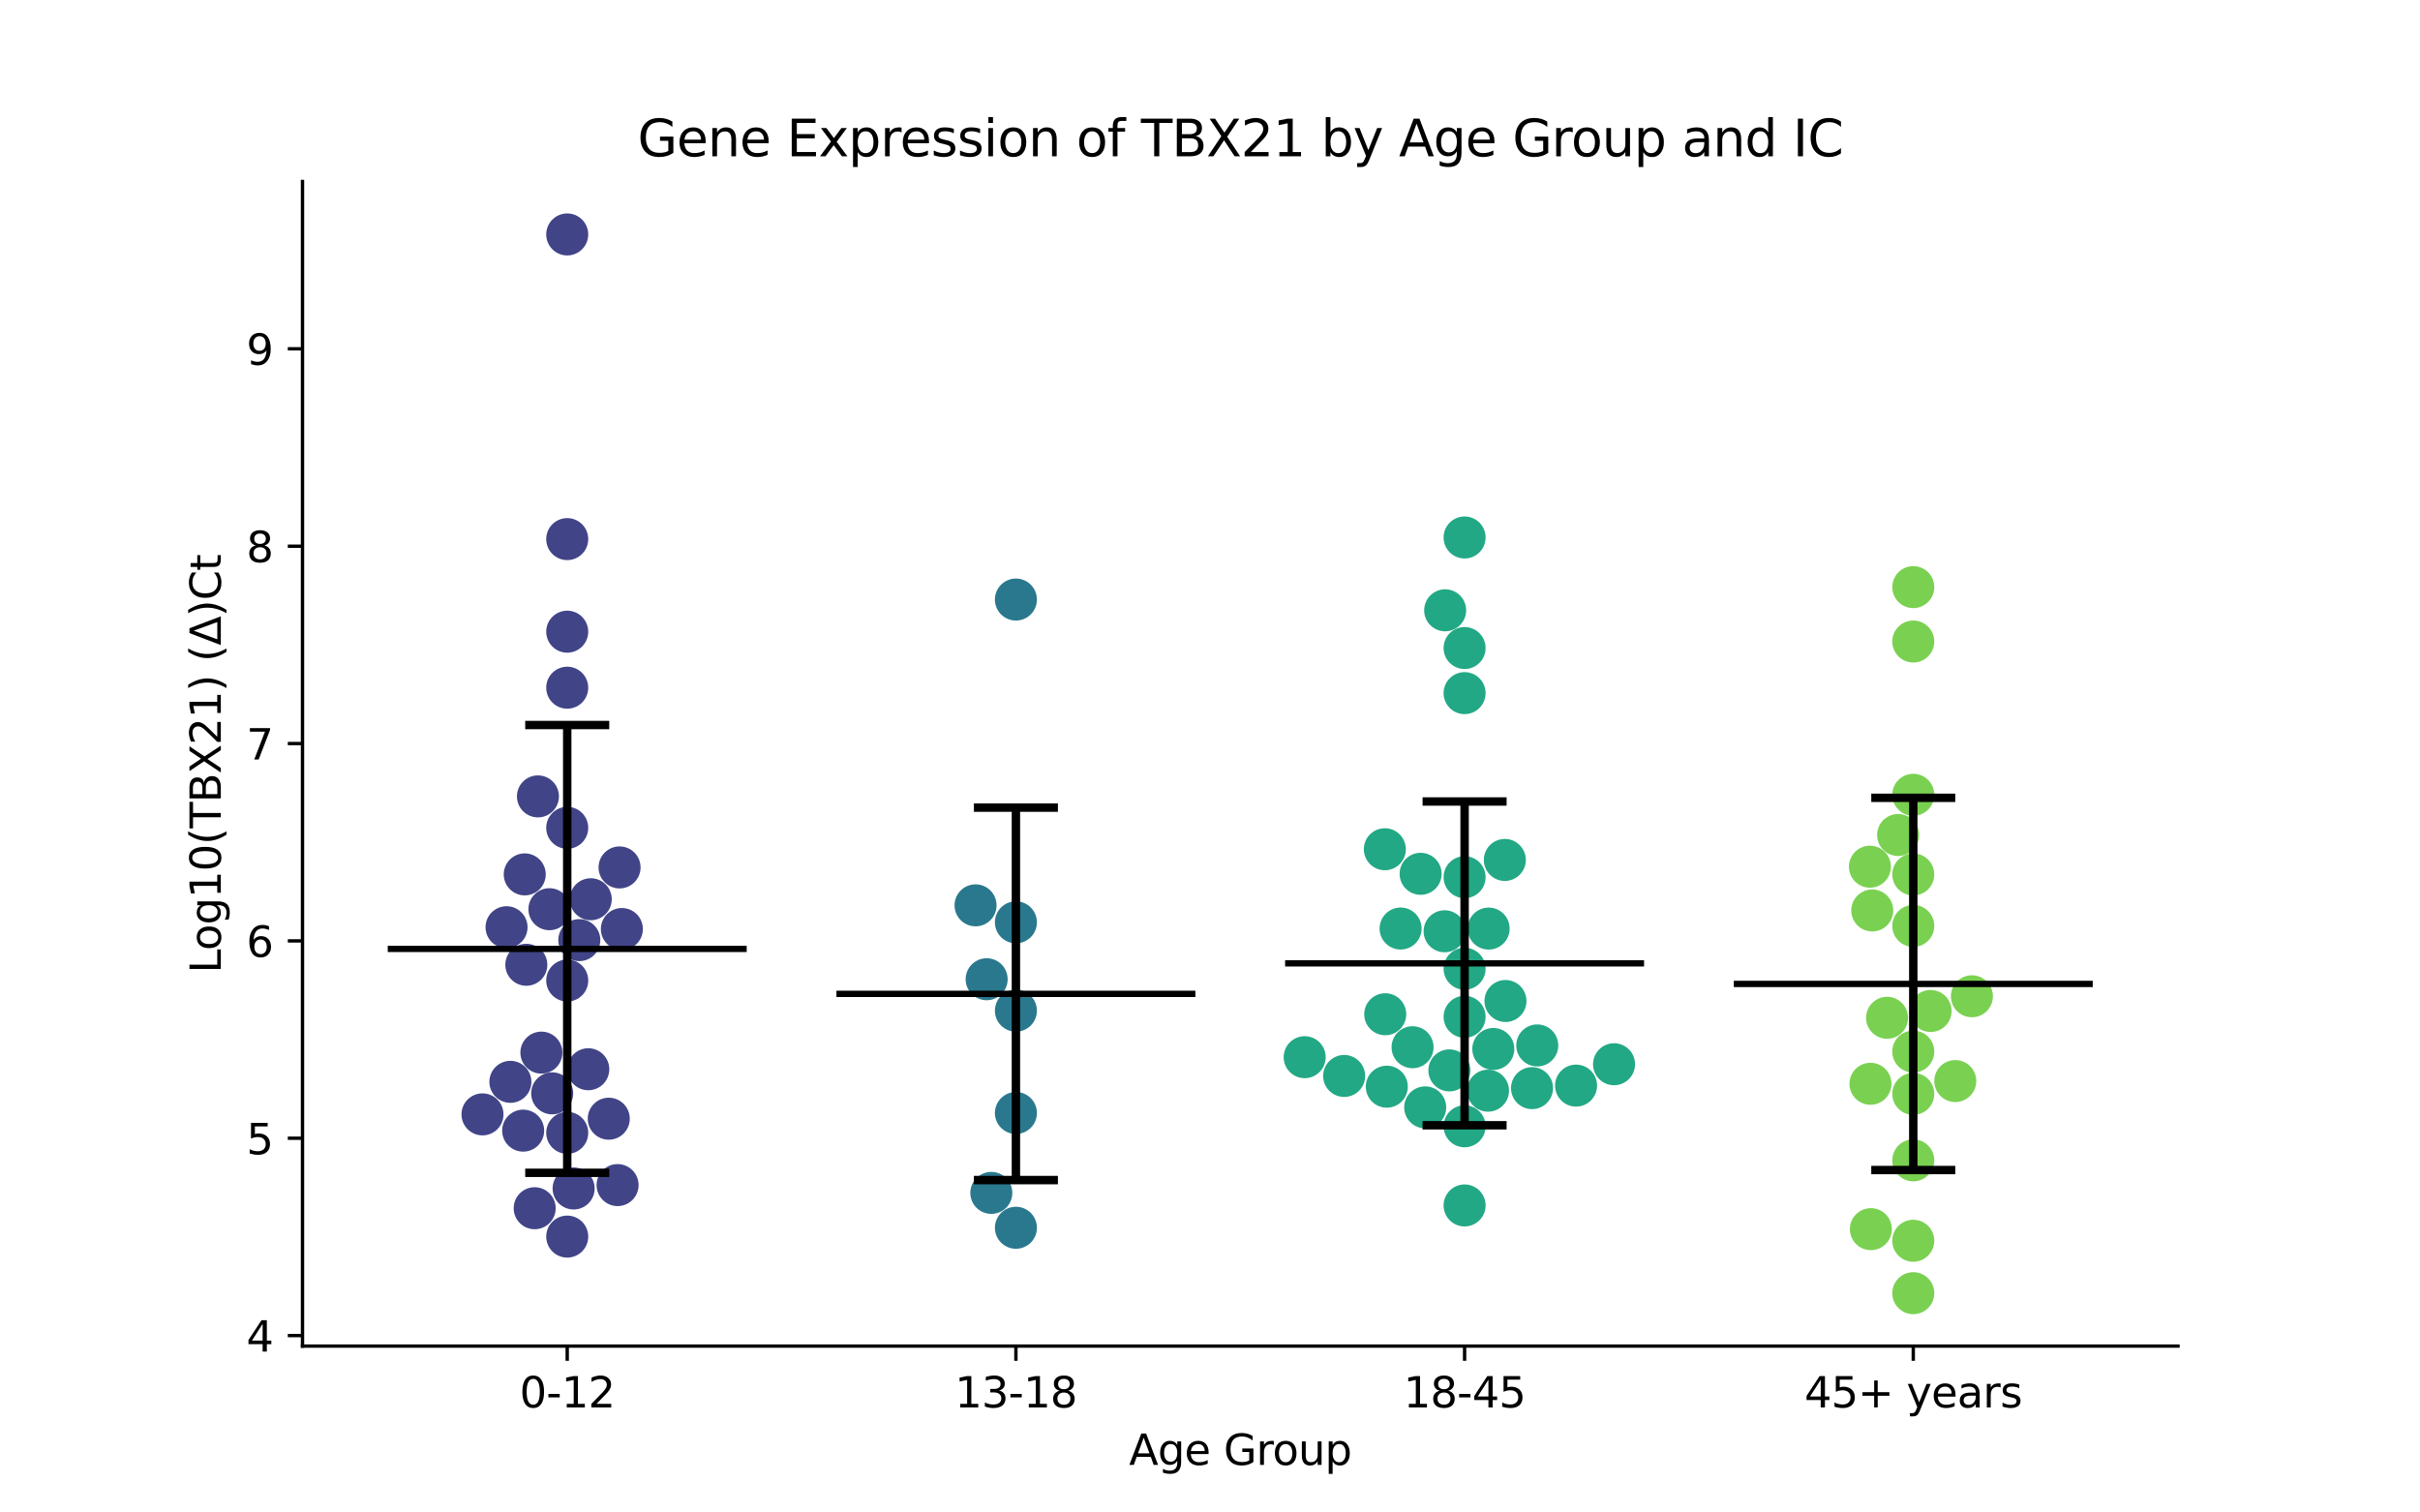 <?xml version="1.0" encoding="utf-8" standalone="no"?>
<!DOCTYPE svg PUBLIC "-//W3C//DTD SVG 1.1//EN"
  "http://www.w3.org/Graphics/SVG/1.1/DTD/svg11.dtd">
<svg xmlns:xlink="http://www.w3.org/1999/xlink" width="576pt" height="360pt" viewBox="0 0 576 360" xmlns="http://www.w3.org/2000/svg" version="1.1">
 <defs>
  <style type="text/css">*{stroke-linejoin: round; stroke-linecap: butt}</style>
 </defs>
 <g id="figure_1">
  <g id="patch_1">
   <path d="M 0 360 
L 576 360 
L 576 0 
L 0 0 
z
" style="fill: #ffffff"/>
  </g>
  <g id="axes_1">
   <g id="patch_2">
    <path d="M 72 320.4 
L 518.4 320.4 
L 518.4 43.2 
L 72 43.2 
z
" style="fill: #ffffff"/>
   </g>
   <g id="PathCollection_1">
    <defs>
     <path id="C0_0_049c0cd747" d="M 0 5 
C 1.326 5 2.598 4.473 3.536 3.536 
C 4.473 2.598 5 1.326 5 -0 
C 5 -1.326 4.473 -2.598 3.536 -3.536 
C 2.598 -4.473 1.326 -5 0 -5 
C -1.326 -5 -2.598 -4.473 -3.536 -3.536 
C -4.473 -2.598 -5 -1.326 -5 0 
C -5 1.326 -4.473 2.598 -3.536 3.536 
C -2.598 4.473 -1.326 5 0 5 
z
"/>
    </defs>
    <g clip-path="url(#pc2b754580c)">
     <use xlink:href="#C0_0_049c0cd747" x="146.997" y="282.073" style="fill: #414487"/>
    </g>
    <g clip-path="url(#pc2b754580c)">
     <use xlink:href="#C0_0_049c0cd747" x="124.899" y="208.12" style="fill: #414487"/>
    </g>
    <g clip-path="url(#pc2b754580c)">
     <use xlink:href="#C0_0_049c0cd747" x="135.009" y="233.383" style="fill: #414487"/>
    </g>
    <g clip-path="url(#pc2b754580c)">
     <use xlink:href="#C0_0_049c0cd747" x="140.609" y="214.036" style="fill: #414487"/>
    </g>
    <g clip-path="url(#pc2b754580c)">
     <use xlink:href="#C0_0_049c0cd747" x="130.773" y="216.409" style="fill: #414487"/>
    </g>
    <g clip-path="url(#pc2b754580c)">
     <use xlink:href="#C0_0_049c0cd747" x="140.024" y="254.5" style="fill: #414487"/>
    </g>
    <g clip-path="url(#pc2b754580c)">
     <use xlink:href="#C0_0_049c0cd747" x="147.466" y="206.463" style="fill: #414487"/>
    </g>
    <g clip-path="url(#pc2b754580c)">
     <use xlink:href="#C0_0_049c0cd747" x="136.531" y="282.882" style="fill: #414487"/>
    </g>
    <g clip-path="url(#pc2b754580c)">
     <use xlink:href="#C0_0_049c0cd747" x="135.009" y="294.333" style="fill: #414487"/>
    </g>
    <g clip-path="url(#pc2b754580c)">
     <use xlink:href="#C0_0_049c0cd747" x="125.274" y="229.634" style="fill: #414487"/>
    </g>
    <g clip-path="url(#pc2b754580c)">
     <use xlink:href="#C0_0_049c0cd747" x="128.039" y="189.557" style="fill: #414487"/>
    </g>
    <g clip-path="url(#pc2b754580c)">
     <use xlink:href="#C0_0_049c0cd747" x="131.426" y="260.24" style="fill: #414487"/>
    </g>
    <g clip-path="url(#pc2b754580c)">
     <use xlink:href="#C0_0_049c0cd747" x="120.565" y="220.697" style="fill: #414487"/>
    </g>
    <g clip-path="url(#pc2b754580c)">
     <use xlink:href="#C0_0_049c0cd747" x="135.009" y="197.037" style="fill: #414487"/>
    </g>
    <g clip-path="url(#pc2b754580c)">
     <use xlink:href="#C0_0_049c0cd747" x="135.009" y="150.353" style="fill: #414487"/>
    </g>
    <g clip-path="url(#pc2b754580c)">
     <use xlink:href="#C0_0_049c0cd747" x="148.014" y="221.127" style="fill: #414487"/>
    </g>
    <g clip-path="url(#pc2b754580c)">
     <use xlink:href="#C0_0_049c0cd747" x="135.009" y="128.317" style="fill: #414487"/>
    </g>
    <g clip-path="url(#pc2b754580c)">
     <use xlink:href="#C0_0_049c0cd747" x="137.886" y="223.765" style="fill: #414487"/>
    </g>
    <g clip-path="url(#pc2b754580c)">
     <use xlink:href="#C0_0_049c0cd747" x="135.009" y="269.64" style="fill: #414487"/>
    </g>
    <g clip-path="url(#pc2b754580c)">
     <use xlink:href="#C0_0_049c0cd747" x="124.523" y="269.113" style="fill: #414487"/>
    </g>
    <g clip-path="url(#pc2b754580c)">
     <use xlink:href="#C0_0_049c0cd747" x="127.263" y="287.582" style="fill: #414487"/>
    </g>
    <g clip-path="url(#pc2b754580c)">
     <use xlink:href="#C0_0_049c0cd747" x="135.009" y="55.8" style="fill: #414487"/>
    </g>
    <g clip-path="url(#pc2b754580c)">
     <use xlink:href="#C0_0_049c0cd747" x="135.009" y="163.686" style="fill: #414487"/>
    </g>
    <g clip-path="url(#pc2b754580c)">
     <use xlink:href="#C0_0_049c0cd747" x="121.481" y="257.497" style="fill: #414487"/>
    </g>
    <g clip-path="url(#pc2b754580c)">
     <use xlink:href="#C0_0_049c0cd747" x="128.86" y="250.543" style="fill: #414487"/>
    </g>
    <g clip-path="url(#pc2b754580c)">
     <use xlink:href="#C0_0_049c0cd747" x="114.841" y="265.244" style="fill: #414487"/>
    </g>
    <g clip-path="url(#pc2b754580c)">
     <use xlink:href="#C0_0_049c0cd747" x="144.896" y="266.273" style="fill: #414487"/>
    </g>
   </g>
   <g id="PathCollection_2">
    <defs>
     <path id="C1_0_8c5c679c1e" d="M 0 5 
C 1.326 5 2.598 4.473 3.536 3.536 
C 4.473 2.598 5 1.326 5 -0 
C 5 -1.326 4.473 -2.598 3.536 -3.536 
C 2.598 -4.473 1.326 -5 0 -5 
C -1.326 -5 -2.598 -4.473 -3.536 -3.536 
C -4.473 -2.598 -5 -1.326 -5 0 
C -5 1.326 -4.473 2.598 -3.536 3.536 
C -2.598 4.473 -1.326 5 0 5 
z
"/>
    </defs>
    <g clip-path="url(#pc2b754580c)">
     <use xlink:href="#C1_0_8c5c679c1e" x="232.199" y="215.488" style="fill: #2a788e"/>
    </g>
    <g clip-path="url(#pc2b754580c)">
     <use xlink:href="#C1_0_8c5c679c1e" x="241.803" y="219.531" style="fill: #2a788e"/>
    </g>
    <g clip-path="url(#pc2b754580c)">
     <use xlink:href="#C1_0_8c5c679c1e" x="241.803" y="142.704" style="fill: #2a788e"/>
    </g>
    <g clip-path="url(#pc2b754580c)">
     <use xlink:href="#C1_0_8c5c679c1e" x="234.841" y="233.078" style="fill: #2a788e"/>
    </g>
    <g clip-path="url(#pc2b754580c)">
     <use xlink:href="#C1_0_8c5c679c1e" x="235.952" y="283.929" style="fill: #2a788e"/>
    </g>
    <g clip-path="url(#pc2b754580c)">
     <use xlink:href="#C1_0_8c5c679c1e" x="241.803" y="264.914" style="fill: #2a788e"/>
    </g>
    <g clip-path="url(#pc2b754580c)">
     <use xlink:href="#C1_0_8c5c679c1e" x="241.803" y="240.564" style="fill: #2a788e"/>
    </g>
    <g clip-path="url(#pc2b754580c)">
     <use xlink:href="#C1_0_8c5c679c1e" x="241.803" y="292.232" style="fill: #2a788e"/>
    </g>
   </g>
   <g id="PathCollection_3">
    <defs>
     <path id="C2_0_03e6a1a3de" d="M 0 5 
C 1.326 5 2.598 4.473 3.536 3.536 
C 4.473 2.598 5 1.326 5 -0 
C 5 -1.326 4.473 -2.598 3.536 -3.536 
C 2.598 -4.473 1.326 -5 0 -5 
C -1.326 -5 -2.598 -4.473 -3.536 -3.536 
C -4.473 -2.598 -5 -1.326 -5 0 
C -5 1.326 -4.473 2.598 -3.536 3.536 
C -2.598 4.473 -1.326 5 0 5 
z
"/>
    </defs>
    <g clip-path="url(#pc2b754580c)">
     <use xlink:href="#C2_0_03e6a1a3de" x="365.894" y="248.832" style="fill: #22a884"/>
    </g>
    <g clip-path="url(#pc2b754580c)">
     <use xlink:href="#C2_0_03e6a1a3de" x="338.131" y="207.985" style="fill: #22a884"/>
    </g>
    <g clip-path="url(#pc2b754580c)">
     <use xlink:href="#C2_0_03e6a1a3de" x="375.129" y="258.395" style="fill: #22a884"/>
    </g>
    <g clip-path="url(#pc2b754580c)">
     <use xlink:href="#C2_0_03e6a1a3de" x="364.648" y="258.997" style="fill: #22a884"/>
    </g>
    <g clip-path="url(#pc2b754580c)">
     <use xlink:href="#C2_0_03e6a1a3de" x="348.597" y="127.93" style="fill: #22a884"/>
    </g>
    <g clip-path="url(#pc2b754580c)">
     <use xlink:href="#C2_0_03e6a1a3de" x="343.843" y="221.66" style="fill: #22a884"/>
    </g>
    <g clip-path="url(#pc2b754580c)">
     <use xlink:href="#C2_0_03e6a1a3de" x="348.597" y="268.079" style="fill: #22a884"/>
    </g>
    <g clip-path="url(#pc2b754580c)">
     <use xlink:href="#C2_0_03e6a1a3de" x="384.17" y="253.309" style="fill: #22a884"/>
    </g>
    <g clip-path="url(#pc2b754580c)">
     <use xlink:href="#C2_0_03e6a1a3de" x="339.221" y="263.577" style="fill: #22a884"/>
    </g>
    <g clip-path="url(#pc2b754580c)">
     <use xlink:href="#C2_0_03e6a1a3de" x="319.931" y="256.099" style="fill: #22a884"/>
    </g>
    <g clip-path="url(#pc2b754580c)">
     <use xlink:href="#C2_0_03e6a1a3de" x="344.974" y="254.772" style="fill: #22a884"/>
    </g>
    <g clip-path="url(#pc2b754580c)">
     <use xlink:href="#C2_0_03e6a1a3de" x="348.597" y="242.015" style="fill: #22a884"/>
    </g>
    <g clip-path="url(#pc2b754580c)">
     <use xlink:href="#C2_0_03e6a1a3de" x="358.328" y="238.257" style="fill: #22a884"/>
    </g>
    <g clip-path="url(#pc2b754580c)">
     <use xlink:href="#C2_0_03e6a1a3de" x="329.614" y="202.136" style="fill: #22a884"/>
    </g>
    <g clip-path="url(#pc2b754580c)">
     <use xlink:href="#C2_0_03e6a1a3de" x="330.082" y="258.653" style="fill: #22a884"/>
    </g>
    <g clip-path="url(#pc2b754580c)">
     <use xlink:href="#C2_0_03e6a1a3de" x="333.365" y="221.009" style="fill: #22a884"/>
    </g>
    <g clip-path="url(#pc2b754580c)">
     <use xlink:href="#C2_0_03e6a1a3de" x="354.321" y="221.019" style="fill: #22a884"/>
    </g>
    <g clip-path="url(#pc2b754580c)">
     <use xlink:href="#C2_0_03e6a1a3de" x="355.431" y="249.675" style="fill: #22a884"/>
    </g>
    <g clip-path="url(#pc2b754580c)">
     <use xlink:href="#C2_0_03e6a1a3de" x="358.173" y="204.683" style="fill: #22a884"/>
    </g>
    <g clip-path="url(#pc2b754580c)">
     <use xlink:href="#C2_0_03e6a1a3de" x="348.597" y="164.978" style="fill: #22a884"/>
    </g>
    <g clip-path="url(#pc2b754580c)">
     <use xlink:href="#C2_0_03e6a1a3de" x="343.973" y="145.266" style="fill: #22a884"/>
    </g>
    <g clip-path="url(#pc2b754580c)">
     <use xlink:href="#C2_0_03e6a1a3de" x="329.708" y="241.41" style="fill: #22a884"/>
    </g>
    <g clip-path="url(#pc2b754580c)">
     <use xlink:href="#C2_0_03e6a1a3de" x="310.536" y="251.632" style="fill: #22a884"/>
    </g>
    <g clip-path="url(#pc2b754580c)">
     <use xlink:href="#C2_0_03e6a1a3de" x="336.212" y="249.261" style="fill: #22a884"/>
    </g>
    <g clip-path="url(#pc2b754580c)">
     <use xlink:href="#C2_0_03e6a1a3de" x="348.597" y="154.244" style="fill: #22a884"/>
    </g>
    <g clip-path="url(#pc2b754580c)">
     <use xlink:href="#C2_0_03e6a1a3de" x="348.597" y="286.917" style="fill: #22a884"/>
    </g>
    <g clip-path="url(#pc2b754580c)">
     <use xlink:href="#C2_0_03e6a1a3de" x="348.597" y="230.576" style="fill: #22a884"/>
    </g>
    <g clip-path="url(#pc2b754580c)">
     <use xlink:href="#C2_0_03e6a1a3de" x="348.597" y="208.785" style="fill: #22a884"/>
    </g>
    <g clip-path="url(#pc2b754580c)">
     <use xlink:href="#C2_0_03e6a1a3de" x="354.168" y="259.602" style="fill: #22a884"/>
    </g>
   </g>
   <g id="PathCollection_4">
    <defs>
     <path id="C3_0_b716cf5006" d="M 0 5 
C 1.326 5 2.598 4.473 3.536 3.536 
C 4.473 2.598 5 1.326 5 -0 
C 5 -1.326 4.473 -2.598 3.536 -3.536 
C 2.598 -4.473 1.326 -5 0 -5 
C -1.326 -5 -2.598 -4.473 -3.536 -3.536 
C -4.473 -2.598 -5 -1.326 -5 0 
C -5 1.326 -4.473 2.598 -3.536 3.536 
C -2.598 4.473 -1.326 5 0 5 
z
"/>
    </defs>
    <g clip-path="url(#pc2b754580c)">
     <use xlink:href="#C3_0_b716cf5006" x="455.391" y="276.184" style="fill: #7ad151"/>
    </g>
    <g clip-path="url(#pc2b754580c)">
     <use xlink:href="#C3_0_b716cf5006" x="449.152" y="242.257" style="fill: #7ad151"/>
    </g>
    <g clip-path="url(#pc2b754580c)">
     <use xlink:href="#C3_0_b716cf5006" x="465.389" y="257.312" style="fill: #7ad151"/>
    </g>
    <g clip-path="url(#pc2b754580c)">
     <use xlink:href="#C3_0_b716cf5006" x="459.513" y="240.634" style="fill: #7ad151"/>
    </g>
    <g clip-path="url(#pc2b754580c)">
     <use xlink:href="#C3_0_b716cf5006" x="455.391" y="152.695" style="fill: #7ad151"/>
    </g>
    <g clip-path="url(#pc2b754580c)">
     <use xlink:href="#C3_0_b716cf5006" x="455.391" y="295.322" style="fill: #7ad151"/>
    </g>
    <g clip-path="url(#pc2b754580c)">
     <use xlink:href="#C3_0_b716cf5006" x="445.201" y="257.959" style="fill: #7ad151"/>
    </g>
    <g clip-path="url(#pc2b754580c)">
     <use xlink:href="#C3_0_b716cf5006" x="455.391" y="307.8" style="fill: #7ad151"/>
    </g>
    <g clip-path="url(#pc2b754580c)">
     <use xlink:href="#C3_0_b716cf5006" x="445.3" y="292.561" style="fill: #7ad151"/>
    </g>
    <g clip-path="url(#pc2b754580c)">
     <use xlink:href="#C3_0_b716cf5006" x="455.391" y="189.178" style="fill: #7ad151"/>
    </g>
    <g clip-path="url(#pc2b754580c)">
     <use xlink:href="#C3_0_b716cf5006" x="469.348" y="237.133" style="fill: #7ad151"/>
    </g>
    <g clip-path="url(#pc2b754580c)">
     <use xlink:href="#C3_0_b716cf5006" x="455.391" y="260.368" style="fill: #7ad151"/>
    </g>
    <g clip-path="url(#pc2b754580c)">
     <use xlink:href="#C3_0_b716cf5006" x="455.391" y="250.3" style="fill: #7ad151"/>
    </g>
    <g clip-path="url(#pc2b754580c)">
     <use xlink:href="#C3_0_b716cf5006" x="445.628" y="216.708" style="fill: #7ad151"/>
    </g>
    <g clip-path="url(#pc2b754580c)">
     <use xlink:href="#C3_0_b716cf5006" x="455.391" y="139.743" style="fill: #7ad151"/>
    </g>
    <g clip-path="url(#pc2b754580c)">
     <use xlink:href="#C3_0_b716cf5006" x="451.782" y="198.747" style="fill: #7ad151"/>
    </g>
    <g clip-path="url(#pc2b754580c)">
     <use xlink:href="#C3_0_b716cf5006" x="445.072" y="206.29" style="fill: #7ad151"/>
    </g>
    <g clip-path="url(#pc2b754580c)">
     <use xlink:href="#C3_0_b716cf5006" x="455.391" y="208.137" style="fill: #7ad151"/>
    </g>
    <g clip-path="url(#pc2b754580c)">
     <use xlink:href="#C3_0_b716cf5006" x="455.391" y="220.387" style="fill: #7ad151"/>
    </g>
   </g>
   <g id="matplotlib.axis_1">
    <g id="xtick_1">
     <g id="line2d_1">
      <defs>
       <path id="ma7ccfd9ef1" d="M 0 0 
L 0 3.5 
" style="stroke: #000000; stroke-width: 0.8"/>
      </defs>
      <g>
       <use xlink:href="#ma7ccfd9ef1" x="135.009" y="320.4" style="stroke: #000000; stroke-width: 0.8"/>
      </g>
     </g>
     <g id="text_1">
      <!-- 0-12 -->
      <g transform="translate(123.661 334.998) scale(0.1 -0.1)">
       <defs>
        <path id="DejaVuSans-30" d="M 2034 4250 
Q 1547 4250 1301 3770 
Q 1056 3291 1056 2328 
Q 1056 1369 1301 889 
Q 1547 409 2034 409 
Q 2525 409 2770 889 
Q 3016 1369 3016 2328 
Q 3016 3291 2770 3770 
Q 2525 4250 2034 4250 
z
M 2034 4750 
Q 2819 4750 3233 4129 
Q 3647 3509 3647 2328 
Q 3647 1150 3233 529 
Q 2819 -91 2034 -91 
Q 1250 -91 836 529 
Q 422 1150 422 2328 
Q 422 3509 836 4129 
Q 1250 4750 2034 4750 
z
" transform="scale(0.016)"/>
        <path id="DejaVuSans-2d" d="M 313 2009 
L 1997 2009 
L 1997 1497 
L 313 1497 
L 313 2009 
z
" transform="scale(0.016)"/>
        <path id="DejaVuSans-31" d="M 794 531 
L 1825 531 
L 1825 4091 
L 703 3866 
L 703 4441 
L 1819 4666 
L 2450 4666 
L 2450 531 
L 3481 531 
L 3481 0 
L 794 0 
L 794 531 
z
" transform="scale(0.016)"/>
        <path id="DejaVuSans-32" d="M 1228 531 
L 3431 531 
L 3431 0 
L 469 0 
L 469 531 
Q 828 903 1448 1529 
Q 2069 2156 2228 2338 
Q 2531 2678 2651 2914 
Q 2772 3150 2772 3378 
Q 2772 3750 2511 3984 
Q 2250 4219 1831 4219 
Q 1534 4219 1204 4116 
Q 875 4013 500 3803 
L 500 4441 
Q 881 4594 1212 4672 
Q 1544 4750 1819 4750 
Q 2544 4750 2975 4387 
Q 3406 4025 3406 3419 
Q 3406 3131 3298 2873 
Q 3191 2616 2906 2266 
Q 2828 2175 2409 1742 
Q 1991 1309 1228 531 
z
" transform="scale(0.016)"/>
       </defs>
       <use xlink:href="#DejaVuSans-30"/>
       <use xlink:href="#DejaVuSans-2d" x="63.623"/>
       <use xlink:href="#DejaVuSans-31" x="99.707"/>
       <use xlink:href="#DejaVuSans-32" x="163.33"/>
      </g>
     </g>
    </g>
    <g id="xtick_2">
     <g id="line2d_2">
      <g>
       <use xlink:href="#ma7ccfd9ef1" x="241.803" y="320.4" style="stroke: #000000; stroke-width: 0.8"/>
      </g>
     </g>
     <g id="text_2">
      <!-- 13-18 -->
      <g transform="translate(227.274 334.998) scale(0.1 -0.1)">
       <defs>
        <path id="DejaVuSans-33" d="M 2597 2516 
Q 3050 2419 3304 2112 
Q 3559 1806 3559 1356 
Q 3559 666 3084 287 
Q 2609 -91 1734 -91 
Q 1441 -91 1130 -33 
Q 819 25 488 141 
L 488 750 
Q 750 597 1062 519 
Q 1375 441 1716 441 
Q 2309 441 2620 675 
Q 2931 909 2931 1356 
Q 2931 1769 2642 2001 
Q 2353 2234 1838 2234 
L 1294 2234 
L 1294 2753 
L 1863 2753 
Q 2328 2753 2575 2939 
Q 2822 3125 2822 3475 
Q 2822 3834 2567 4026 
Q 2313 4219 1838 4219 
Q 1578 4219 1281 4162 
Q 984 4106 628 3988 
L 628 4550 
Q 988 4650 1302 4700 
Q 1616 4750 1894 4750 
Q 2613 4750 3031 4423 
Q 3450 4097 3450 3541 
Q 3450 3153 3228 2886 
Q 3006 2619 2597 2516 
z
" transform="scale(0.016)"/>
        <path id="DejaVuSans-38" d="M 2034 2216 
Q 1584 2216 1326 1975 
Q 1069 1734 1069 1313 
Q 1069 891 1326 650 
Q 1584 409 2034 409 
Q 2484 409 2743 651 
Q 3003 894 3003 1313 
Q 3003 1734 2745 1975 
Q 2488 2216 2034 2216 
z
M 1403 2484 
Q 997 2584 770 2862 
Q 544 3141 544 3541 
Q 544 4100 942 4425 
Q 1341 4750 2034 4750 
Q 2731 4750 3128 4425 
Q 3525 4100 3525 3541 
Q 3525 3141 3298 2862 
Q 3072 2584 2669 2484 
Q 3125 2378 3379 2068 
Q 3634 1759 3634 1313 
Q 3634 634 3220 271 
Q 2806 -91 2034 -91 
Q 1263 -91 848 271 
Q 434 634 434 1313 
Q 434 1759 690 2068 
Q 947 2378 1403 2484 
z
M 1172 3481 
Q 1172 3119 1398 2916 
Q 1625 2713 2034 2713 
Q 2441 2713 2670 2916 
Q 2900 3119 2900 3481 
Q 2900 3844 2670 4047 
Q 2441 4250 2034 4250 
Q 1625 4250 1398 4047 
Q 1172 3844 1172 3481 
z
" transform="scale(0.016)"/>
       </defs>
       <use xlink:href="#DejaVuSans-31"/>
       <use xlink:href="#DejaVuSans-33" x="63.623"/>
       <use xlink:href="#DejaVuSans-2d" x="127.246"/>
       <use xlink:href="#DejaVuSans-31" x="163.33"/>
       <use xlink:href="#DejaVuSans-38" x="226.953"/>
      </g>
     </g>
    </g>
    <g id="xtick_3">
     <g id="line2d_3">
      <g>
       <use xlink:href="#ma7ccfd9ef1" x="348.597" y="320.4" style="stroke: #000000; stroke-width: 0.8"/>
      </g>
     </g>
     <g id="text_3">
      <!-- 18-45 -->
      <g transform="translate(334.068 334.998) scale(0.1 -0.1)">
       <defs>
        <path id="DejaVuSans-34" d="M 2419 4116 
L 825 1625 
L 2419 1625 
L 2419 4116 
z
M 2253 4666 
L 3047 4666 
L 3047 1625 
L 3713 1625 
L 3713 1100 
L 3047 1100 
L 3047 0 
L 2419 0 
L 2419 1100 
L 313 1100 
L 313 1709 
L 2253 4666 
z
" transform="scale(0.016)"/>
        <path id="DejaVuSans-35" d="M 691 4666 
L 3169 4666 
L 3169 4134 
L 1269 4134 
L 1269 2991 
Q 1406 3038 1543 3061 
Q 1681 3084 1819 3084 
Q 2600 3084 3056 2656 
Q 3513 2228 3513 1497 
Q 3513 744 3044 326 
Q 2575 -91 1722 -91 
Q 1428 -91 1123 -41 
Q 819 9 494 109 
L 494 744 
Q 775 591 1075 516 
Q 1375 441 1709 441 
Q 2250 441 2565 725 
Q 2881 1009 2881 1497 
Q 2881 1984 2565 2268 
Q 2250 2553 1709 2553 
Q 1456 2553 1204 2497 
Q 953 2441 691 2322 
L 691 4666 
z
" transform="scale(0.016)"/>
       </defs>
       <use xlink:href="#DejaVuSans-31"/>
       <use xlink:href="#DejaVuSans-38" x="63.623"/>
       <use xlink:href="#DejaVuSans-2d" x="127.246"/>
       <use xlink:href="#DejaVuSans-34" x="163.33"/>
       <use xlink:href="#DejaVuSans-35" x="226.953"/>
      </g>
     </g>
    </g>
    <g id="xtick_4">
     <g id="line2d_4">
      <g>
       <use xlink:href="#ma7ccfd9ef1" x="455.391" y="320.4" style="stroke: #000000; stroke-width: 0.8"/>
      </g>
     </g>
     <g id="text_4">
      <!-- 45+ years -->
      <g transform="translate(429.49 334.998) scale(0.1 -0.1)">
       <defs>
        <path id="DejaVuSans-2b" d="M 2944 4013 
L 2944 2272 
L 4684 2272 
L 4684 1741 
L 2944 1741 
L 2944 0 
L 2419 0 
L 2419 1741 
L 678 1741 
L 678 2272 
L 2419 2272 
L 2419 4013 
L 2944 4013 
z
" transform="scale(0.016)"/>
        <path id="DejaVuSans-20" transform="scale(0.016)"/>
        <path id="DejaVuSans-79" d="M 2059 -325 
Q 1816 -950 1584 -1140 
Q 1353 -1331 966 -1331 
L 506 -1331 
L 506 -850 
L 844 -850 
Q 1081 -850 1212 -737 
Q 1344 -625 1503 -206 
L 1606 56 
L 191 3500 
L 800 3500 
L 1894 763 
L 2988 3500 
L 3597 3500 
L 2059 -325 
z
" transform="scale(0.016)"/>
        <path id="DejaVuSans-65" d="M 3597 1894 
L 3597 1613 
L 953 1613 
Q 991 1019 1311 708 
Q 1631 397 2203 397 
Q 2534 397 2845 478 
Q 3156 559 3463 722 
L 3463 178 
Q 3153 47 2828 -22 
Q 2503 -91 2169 -91 
Q 1331 -91 842 396 
Q 353 884 353 1716 
Q 353 2575 817 3079 
Q 1281 3584 2069 3584 
Q 2775 3584 3186 3129 
Q 3597 2675 3597 1894 
z
M 3022 2063 
Q 3016 2534 2758 2815 
Q 2500 3097 2075 3097 
Q 1594 3097 1305 2825 
Q 1016 2553 972 2059 
L 3022 2063 
z
" transform="scale(0.016)"/>
        <path id="DejaVuSans-61" d="M 2194 1759 
Q 1497 1759 1228 1600 
Q 959 1441 959 1056 
Q 959 750 1161 570 
Q 1363 391 1709 391 
Q 2188 391 2477 730 
Q 2766 1069 2766 1631 
L 2766 1759 
L 2194 1759 
z
M 3341 1997 
L 3341 0 
L 2766 0 
L 2766 531 
Q 2569 213 2275 61 
Q 1981 -91 1556 -91 
Q 1019 -91 701 211 
Q 384 513 384 1019 
Q 384 1609 779 1909 
Q 1175 2209 1959 2209 
L 2766 2209 
L 2766 2266 
Q 2766 2663 2505 2880 
Q 2244 3097 1772 3097 
Q 1472 3097 1187 3025 
Q 903 2953 641 2809 
L 641 3341 
Q 956 3463 1253 3523 
Q 1550 3584 1831 3584 
Q 2591 3584 2966 3190 
Q 3341 2797 3341 1997 
z
" transform="scale(0.016)"/>
        <path id="DejaVuSans-72" d="M 2631 2963 
Q 2534 3019 2420 3045 
Q 2306 3072 2169 3072 
Q 1681 3072 1420 2755 
Q 1159 2438 1159 1844 
L 1159 0 
L 581 0 
L 581 3500 
L 1159 3500 
L 1159 2956 
Q 1341 3275 1631 3429 
Q 1922 3584 2338 3584 
Q 2397 3584 2469 3576 
Q 2541 3569 2628 3553 
L 2631 2963 
z
" transform="scale(0.016)"/>
        <path id="DejaVuSans-73" d="M 2834 3397 
L 2834 2853 
Q 2591 2978 2328 3040 
Q 2066 3103 1784 3103 
Q 1356 3103 1142 2972 
Q 928 2841 928 2578 
Q 928 2378 1081 2264 
Q 1234 2150 1697 2047 
L 1894 2003 
Q 2506 1872 2764 1633 
Q 3022 1394 3022 966 
Q 3022 478 2636 193 
Q 2250 -91 1575 -91 
Q 1294 -91 989 -36 
Q 684 19 347 128 
L 347 722 
Q 666 556 975 473 
Q 1284 391 1588 391 
Q 1994 391 2212 530 
Q 2431 669 2431 922 
Q 2431 1156 2273 1281 
Q 2116 1406 1581 1522 
L 1381 1569 
Q 847 1681 609 1914 
Q 372 2147 372 2553 
Q 372 3047 722 3315 
Q 1072 3584 1716 3584 
Q 2034 3584 2315 3537 
Q 2597 3491 2834 3397 
z
" transform="scale(0.016)"/>
       </defs>
       <use xlink:href="#DejaVuSans-34"/>
       <use xlink:href="#DejaVuSans-35" x="63.623"/>
       <use xlink:href="#DejaVuSans-2b" x="127.246"/>
       <use xlink:href="#DejaVuSans-20" x="211.035"/>
       <use xlink:href="#DejaVuSans-79" x="242.822"/>
       <use xlink:href="#DejaVuSans-65" x="302.002"/>
       <use xlink:href="#DejaVuSans-61" x="363.525"/>
       <use xlink:href="#DejaVuSans-72" x="424.805"/>
       <use xlink:href="#DejaVuSans-73" x="465.918"/>
      </g>
     </g>
    </g>
    <g id="text_5">
     <!-- Age Group -->
     <g transform="translate(268.72 348.677) scale(0.1 -0.1)">
      <defs>
       <path id="DejaVuSans-41" d="M 2188 4044 
L 1331 1722 
L 3047 1722 
L 2188 4044 
z
M 1831 4666 
L 2547 4666 
L 4325 0 
L 3669 0 
L 3244 1197 
L 1141 1197 
L 716 0 
L 50 0 
L 1831 4666 
z
" transform="scale(0.016)"/>
       <path id="DejaVuSans-67" d="M 2906 1791 
Q 2906 2416 2648 2759 
Q 2391 3103 1925 3103 
Q 1463 3103 1205 2759 
Q 947 2416 947 1791 
Q 947 1169 1205 825 
Q 1463 481 1925 481 
Q 2391 481 2648 825 
Q 2906 1169 2906 1791 
z
M 3481 434 
Q 3481 -459 3084 -895 
Q 2688 -1331 1869 -1331 
Q 1566 -1331 1297 -1286 
Q 1028 -1241 775 -1147 
L 775 -588 
Q 1028 -725 1275 -790 
Q 1522 -856 1778 -856 
Q 2344 -856 2625 -561 
Q 2906 -266 2906 331 
L 2906 616 
Q 2728 306 2450 153 
Q 2172 0 1784 0 
Q 1141 0 747 490 
Q 353 981 353 1791 
Q 353 2603 747 3093 
Q 1141 3584 1784 3584 
Q 2172 3584 2450 3431 
Q 2728 3278 2906 2969 
L 2906 3500 
L 3481 3500 
L 3481 434 
z
" transform="scale(0.016)"/>
       <path id="DejaVuSans-47" d="M 3809 666 
L 3809 1919 
L 2778 1919 
L 2778 2438 
L 4434 2438 
L 4434 434 
Q 4069 175 3628 42 
Q 3188 -91 2688 -91 
Q 1594 -91 976 548 
Q 359 1188 359 2328 
Q 359 3472 976 4111 
Q 1594 4750 2688 4750 
Q 3144 4750 3555 4637 
Q 3966 4525 4313 4306 
L 4313 3634 
Q 3963 3931 3569 4081 
Q 3175 4231 2741 4231 
Q 1884 4231 1454 3753 
Q 1025 3275 1025 2328 
Q 1025 1384 1454 906 
Q 1884 428 2741 428 
Q 3075 428 3337 486 
Q 3600 544 3809 666 
z
" transform="scale(0.016)"/>
       <path id="DejaVuSans-6f" d="M 1959 3097 
Q 1497 3097 1228 2736 
Q 959 2375 959 1747 
Q 959 1119 1226 758 
Q 1494 397 1959 397 
Q 2419 397 2687 759 
Q 2956 1122 2956 1747 
Q 2956 2369 2687 2733 
Q 2419 3097 1959 3097 
z
M 1959 3584 
Q 2709 3584 3137 3096 
Q 3566 2609 3566 1747 
Q 3566 888 3137 398 
Q 2709 -91 1959 -91 
Q 1206 -91 779 398 
Q 353 888 353 1747 
Q 353 2609 779 3096 
Q 1206 3584 1959 3584 
z
" transform="scale(0.016)"/>
       <path id="DejaVuSans-75" d="M 544 1381 
L 544 3500 
L 1119 3500 
L 1119 1403 
Q 1119 906 1312 657 
Q 1506 409 1894 409 
Q 2359 409 2629 706 
Q 2900 1003 2900 1516 
L 2900 3500 
L 3475 3500 
L 3475 0 
L 2900 0 
L 2900 538 
Q 2691 219 2414 64 
Q 2138 -91 1772 -91 
Q 1169 -91 856 284 
Q 544 659 544 1381 
z
M 1991 3584 
L 1991 3584 
z
" transform="scale(0.016)"/>
       <path id="DejaVuSans-70" d="M 1159 525 
L 1159 -1331 
L 581 -1331 
L 581 3500 
L 1159 3500 
L 1159 2969 
Q 1341 3281 1617 3432 
Q 1894 3584 2278 3584 
Q 2916 3584 3314 3078 
Q 3713 2572 3713 1747 
Q 3713 922 3314 415 
Q 2916 -91 2278 -91 
Q 1894 -91 1617 61 
Q 1341 213 1159 525 
z
M 3116 1747 
Q 3116 2381 2855 2742 
Q 2594 3103 2138 3103 
Q 1681 3103 1420 2742 
Q 1159 2381 1159 1747 
Q 1159 1113 1420 752 
Q 1681 391 2138 391 
Q 2594 391 2855 752 
Q 3116 1113 3116 1747 
z
" transform="scale(0.016)"/>
      </defs>
      <use xlink:href="#DejaVuSans-41"/>
      <use xlink:href="#DejaVuSans-67" x="68.408"/>
      <use xlink:href="#DejaVuSans-65" x="131.885"/>
      <use xlink:href="#DejaVuSans-20" x="193.408"/>
      <use xlink:href="#DejaVuSans-47" x="225.195"/>
      <use xlink:href="#DejaVuSans-72" x="302.686"/>
      <use xlink:href="#DejaVuSans-6f" x="341.549"/>
      <use xlink:href="#DejaVuSans-75" x="402.73"/>
      <use xlink:href="#DejaVuSans-70" x="466.109"/>
     </g>
    </g>
   </g>
   <g id="matplotlib.axis_2">
    <g id="ytick_1">
     <g id="line2d_5">
      <defs>
       <path id="me3671e2b20" d="M 0 0 
L -3.5 0 
" style="stroke: #000000; stroke-width: 0.8"/>
      </defs>
      <g>
       <use xlink:href="#me3671e2b20" x="72" y="317.897" style="stroke: #000000; stroke-width: 0.8"/>
      </g>
     </g>
     <g id="text_6">
      <!-- 4 -->
      <g transform="translate(58.638 321.696) scale(0.1 -0.1)">
       <use xlink:href="#DejaVuSans-34"/>
      </g>
     </g>
    </g>
    <g id="ytick_2">
     <g id="line2d_6">
      <g>
       <use xlink:href="#me3671e2b20" x="72" y="270.923" style="stroke: #000000; stroke-width: 0.8"/>
      </g>
     </g>
     <g id="text_7">
      <!-- 5 -->
      <g transform="translate(58.638 274.722) scale(0.1 -0.1)">
       <use xlink:href="#DejaVuSans-35"/>
      </g>
     </g>
    </g>
    <g id="ytick_3">
     <g id="line2d_7">
      <g>
       <use xlink:href="#me3671e2b20" x="72" y="223.948" style="stroke: #000000; stroke-width: 0.8"/>
      </g>
     </g>
     <g id="text_8">
      <!-- 6 -->
      <g transform="translate(58.638 227.748) scale(0.1 -0.1)">
       <defs>
        <path id="DejaVuSans-36" d="M 2113 2584 
Q 1688 2584 1439 2293 
Q 1191 2003 1191 1497 
Q 1191 994 1439 701 
Q 1688 409 2113 409 
Q 2538 409 2786 701 
Q 3034 994 3034 1497 
Q 3034 2003 2786 2293 
Q 2538 2584 2113 2584 
z
M 3366 4563 
L 3366 3988 
Q 3128 4100 2886 4159 
Q 2644 4219 2406 4219 
Q 1781 4219 1451 3797 
Q 1122 3375 1075 2522 
Q 1259 2794 1537 2939 
Q 1816 3084 2150 3084 
Q 2853 3084 3261 2657 
Q 3669 2231 3669 1497 
Q 3669 778 3244 343 
Q 2819 -91 2113 -91 
Q 1303 -91 875 529 
Q 447 1150 447 2328 
Q 447 3434 972 4092 
Q 1497 4750 2381 4750 
Q 2619 4750 2861 4703 
Q 3103 4656 3366 4563 
z
" transform="scale(0.016)"/>
       </defs>
       <use xlink:href="#DejaVuSans-36"/>
      </g>
     </g>
    </g>
    <g id="ytick_4">
     <g id="line2d_8">
      <g>
       <use xlink:href="#me3671e2b20" x="72" y="176.974" style="stroke: #000000; stroke-width: 0.8"/>
      </g>
     </g>
     <g id="text_9">
      <!-- 7 -->
      <g transform="translate(58.638 180.773) scale(0.1 -0.1)">
       <defs>
        <path id="DejaVuSans-37" d="M 525 4666 
L 3525 4666 
L 3525 4397 
L 1831 0 
L 1172 0 
L 2766 4134 
L 525 4134 
L 525 4666 
z
" transform="scale(0.016)"/>
       </defs>
       <use xlink:href="#DejaVuSans-37"/>
      </g>
     </g>
    </g>
    <g id="ytick_5">
     <g id="line2d_9">
      <g>
       <use xlink:href="#me3671e2b20" x="72" y="130" style="stroke: #000000; stroke-width: 0.8"/>
      </g>
     </g>
     <g id="text_10">
      <!-- 8 -->
      <g transform="translate(58.638 133.799) scale(0.1 -0.1)">
       <use xlink:href="#DejaVuSans-38"/>
      </g>
     </g>
    </g>
    <g id="ytick_6">
     <g id="line2d_10">
      <g>
       <use xlink:href="#me3671e2b20" x="72" y="83.025" style="stroke: #000000; stroke-width: 0.8"/>
      </g>
     </g>
     <g id="text_11">
      <!-- 9 -->
      <g transform="translate(58.638 86.824) scale(0.1 -0.1)">
       <defs>
        <path id="DejaVuSans-39" d="M 703 97 
L 703 672 
Q 941 559 1184 500 
Q 1428 441 1663 441 
Q 2288 441 2617 861 
Q 2947 1281 2994 2138 
Q 2813 1869 2534 1725 
Q 2256 1581 1919 1581 
Q 1219 1581 811 2004 
Q 403 2428 403 3163 
Q 403 3881 828 4315 
Q 1253 4750 1959 4750 
Q 2769 4750 3195 4129 
Q 3622 3509 3622 2328 
Q 3622 1225 3098 567 
Q 2575 -91 1691 -91 
Q 1453 -91 1209 -44 
Q 966 3 703 97 
z
M 1959 2075 
Q 2384 2075 2632 2365 
Q 2881 2656 2881 3163 
Q 2881 3666 2632 3958 
Q 2384 4250 1959 4250 
Q 1534 4250 1286 3958 
Q 1038 3666 1038 3163 
Q 1038 2656 1286 2365 
Q 1534 2075 1959 2075 
z
" transform="scale(0.016)"/>
       </defs>
       <use xlink:href="#DejaVuSans-39"/>
      </g>
     </g>
    </g>
    <g id="text_12">
     <!-- Log10(TBX21) (Δ)Ct -->
     <g transform="translate(52.558 231.63) rotate(-90) scale(0.1 -0.1)">
      <defs>
       <path id="DejaVuSans-4c" d="M 628 4666 
L 1259 4666 
L 1259 531 
L 3531 531 
L 3531 0 
L 628 0 
L 628 4666 
z
" transform="scale(0.016)"/>
       <path id="DejaVuSans-28" d="M 1984 4856 
Q 1566 4138 1362 3434 
Q 1159 2731 1159 2009 
Q 1159 1288 1364 580 
Q 1569 -128 1984 -844 
L 1484 -844 
Q 1016 -109 783 600 
Q 550 1309 550 2009 
Q 550 2706 781 3412 
Q 1013 4119 1484 4856 
L 1984 4856 
z
" transform="scale(0.016)"/>
       <path id="DejaVuSans-54" d="M -19 4666 
L 3928 4666 
L 3928 4134 
L 2272 4134 
L 2272 0 
L 1638 0 
L 1638 4134 
L -19 4134 
L -19 4666 
z
" transform="scale(0.016)"/>
       <path id="DejaVuSans-42" d="M 1259 2228 
L 1259 519 
L 2272 519 
Q 2781 519 3026 730 
Q 3272 941 3272 1375 
Q 3272 1813 3026 2020 
Q 2781 2228 2272 2228 
L 1259 2228 
z
M 1259 4147 
L 1259 2741 
L 2194 2741 
Q 2656 2741 2882 2914 
Q 3109 3088 3109 3444 
Q 3109 3797 2882 3972 
Q 2656 4147 2194 4147 
L 1259 4147 
z
M 628 4666 
L 2241 4666 
Q 2963 4666 3353 4366 
Q 3744 4066 3744 3513 
Q 3744 3084 3544 2831 
Q 3344 2578 2956 2516 
Q 3422 2416 3680 2098 
Q 3938 1781 3938 1306 
Q 3938 681 3513 340 
Q 3088 0 2303 0 
L 628 0 
L 628 4666 
z
" transform="scale(0.016)"/>
       <path id="DejaVuSans-58" d="M 403 4666 
L 1081 4666 
L 2241 2931 
L 3406 4666 
L 4084 4666 
L 2584 2425 
L 4184 0 
L 3506 0 
L 2194 1984 
L 872 0 
L 191 0 
L 1856 2491 
L 403 4666 
z
" transform="scale(0.016)"/>
       <path id="DejaVuSans-29" d="M 513 4856 
L 1013 4856 
Q 1481 4119 1714 3412 
Q 1947 2706 1947 2009 
Q 1947 1309 1714 600 
Q 1481 -109 1013 -844 
L 513 -844 
Q 928 -128 1133 580 
Q 1338 1288 1338 2009 
Q 1338 2731 1133 3434 
Q 928 4138 513 4856 
z
" transform="scale(0.016)"/>
       <path id="DejaVuSans-394" d="M 2188 4044 
L 906 525 
L 3472 525 
L 2188 4044 
z
M 50 0 
L 1831 4666 
L 2547 4666 
L 4325 0 
L 50 0 
z
" transform="scale(0.016)"/>
       <path id="DejaVuSans-43" d="M 4122 4306 
L 4122 3641 
Q 3803 3938 3442 4084 
Q 3081 4231 2675 4231 
Q 1875 4231 1450 3742 
Q 1025 3253 1025 2328 
Q 1025 1406 1450 917 
Q 1875 428 2675 428 
Q 3081 428 3442 575 
Q 3803 722 4122 1019 
L 4122 359 
Q 3791 134 3420 21 
Q 3050 -91 2638 -91 
Q 1578 -91 968 557 
Q 359 1206 359 2328 
Q 359 3453 968 4101 
Q 1578 4750 2638 4750 
Q 3056 4750 3426 4639 
Q 3797 4528 4122 4306 
z
" transform="scale(0.016)"/>
       <path id="DejaVuSans-74" d="M 1172 4494 
L 1172 3500 
L 2356 3500 
L 2356 3053 
L 1172 3053 
L 1172 1153 
Q 1172 725 1289 603 
Q 1406 481 1766 481 
L 2356 481 
L 2356 0 
L 1766 0 
Q 1100 0 847 248 
Q 594 497 594 1153 
L 594 3053 
L 172 3053 
L 172 3500 
L 594 3500 
L 594 4494 
L 1172 4494 
z
" transform="scale(0.016)"/>
      </defs>
      <use xlink:href="#DejaVuSans-4c"/>
      <use xlink:href="#DejaVuSans-6f" x="53.963"/>
      <use xlink:href="#DejaVuSans-67" x="115.145"/>
      <use xlink:href="#DejaVuSans-31" x="178.621"/>
      <use xlink:href="#DejaVuSans-30" x="242.244"/>
      <use xlink:href="#DejaVuSans-28" x="305.867"/>
      <use xlink:href="#DejaVuSans-54" x="344.881"/>
      <use xlink:href="#DejaVuSans-42" x="405.965"/>
      <use xlink:href="#DejaVuSans-58" x="474.568"/>
      <use xlink:href="#DejaVuSans-32" x="543.074"/>
      <use xlink:href="#DejaVuSans-31" x="606.697"/>
      <use xlink:href="#DejaVuSans-29" x="670.32"/>
      <use xlink:href="#DejaVuSans-20" x="709.334"/>
      <use xlink:href="#DejaVuSans-28" x="741.121"/>
      <use xlink:href="#DejaVuSans-394" x="780.135"/>
      <use xlink:href="#DejaVuSans-29" x="848.543"/>
      <use xlink:href="#DejaVuSans-43" x="887.557"/>
      <use xlink:href="#DejaVuSans-74" x="957.381"/>
     </g>
    </g>
   </g>
   <g id="LineCollection_1">
    <path d="M 135.009 279.158 
L 135.009 172.568 
" clip-path="url(#pc2b754580c)" style="fill: none; stroke: #000000; stroke-width: 2"/>
   </g>
   <g id="line2d_11">
    <defs>
     <path id="md951c924d1" d="M 10 0 
L -10 -0 
" style="stroke: #000000; stroke-width: 2"/>
    </defs>
    <g clip-path="url(#pc2b754580c)">
     <use xlink:href="#md951c924d1" x="135.009" y="279.158" style="stroke: #000000; stroke-width: 2"/>
    </g>
   </g>
   <g id="line2d_12">
    <g clip-path="url(#pc2b754580c)">
     <use xlink:href="#md951c924d1" x="135.009" y="172.568" style="stroke: #000000; stroke-width: 2"/>
    </g>
   </g>
   <g id="LineCollection_2">
    <path d="M 92.291 225.863 
L 177.726 225.863 
" clip-path="url(#pc2b754580c)" style="fill: none; stroke: #000000; stroke-width: 1.5"/>
   </g>
   <g id="LineCollection_3">
    <path d="M 241.803 280.881 
L 241.803 192.229 
" clip-path="url(#pc2b754580c)" style="fill: none; stroke: #000000; stroke-width: 2"/>
   </g>
   <g id="line2d_13">
    <g clip-path="url(#pc2b754580c)">
     <use xlink:href="#md951c924d1" x="241.803" y="280.881" style="stroke: #000000; stroke-width: 2"/>
    </g>
   </g>
   <g id="line2d_14">
    <g clip-path="url(#pc2b754580c)">
     <use xlink:href="#md951c924d1" x="241.803" y="192.229" style="stroke: #000000; stroke-width: 2"/>
    </g>
   </g>
   <g id="LineCollection_4">
    <path d="M 199.085 236.555 
L 284.521 236.555 
" clip-path="url(#pc2b754580c)" style="fill: none; stroke: #000000; stroke-width: 1.5"/>
   </g>
   <g id="LineCollection_5">
    <path d="M 348.597 267.834 
L 348.597 190.77 
" clip-path="url(#pc2b754580c)" style="fill: none; stroke: #000000; stroke-width: 2"/>
   </g>
   <g id="line2d_15">
    <g clip-path="url(#pc2b754580c)">
     <use xlink:href="#md951c924d1" x="348.597" y="267.834" style="stroke: #000000; stroke-width: 2"/>
    </g>
   </g>
   <g id="line2d_16">
    <g clip-path="url(#pc2b754580c)">
     <use xlink:href="#md951c924d1" x="348.597" y="190.77" style="stroke: #000000; stroke-width: 2"/>
    </g>
   </g>
   <g id="LineCollection_6">
    <path d="M 305.879 229.302 
L 391.315 229.302 
" clip-path="url(#pc2b754580c)" style="fill: none; stroke: #000000; stroke-width: 1.5"/>
   </g>
   <g id="LineCollection_7">
    <path d="M 455.391 278.493 
L 455.391 189.898 
" clip-path="url(#pc2b754580c)" style="fill: none; stroke: #000000; stroke-width: 2"/>
   </g>
   <g id="line2d_17">
    <g clip-path="url(#pc2b754580c)">
     <use xlink:href="#md951c924d1" x="455.391" y="278.493" style="stroke: #000000; stroke-width: 2"/>
    </g>
   </g>
   <g id="line2d_18">
    <g clip-path="url(#pc2b754580c)">
     <use xlink:href="#md951c924d1" x="455.391" y="189.898" style="stroke: #000000; stroke-width: 2"/>
    </g>
   </g>
   <g id="LineCollection_8">
    <path d="M 412.674 234.195 
L 498.109 234.195 
" clip-path="url(#pc2b754580c)" style="fill: none; stroke: #000000; stroke-width: 1.5"/>
   </g>
   <g id="patch_3">
    <path d="M 72 320.4 
L 72 43.2 
" style="fill: none; stroke: #000000; stroke-width: 0.8; stroke-linejoin: miter; stroke-linecap: square"/>
   </g>
   <g id="patch_4">
    <path d="M 72 320.4 
L 518.4 320.4 
" style="fill: none; stroke: #000000; stroke-width: 0.8; stroke-linejoin: miter; stroke-linecap: square"/>
   </g>
   <g id="text_13">
    <!-- Gene Expression of TBX21 by Age Group and IC -->
    <g transform="translate(151.756 37.2) scale(0.12 -0.12)">
     <defs>
      <path id="DejaVuSans-6e" d="M 3513 2113 
L 3513 0 
L 2938 0 
L 2938 2094 
Q 2938 2591 2744 2837 
Q 2550 3084 2163 3084 
Q 1697 3084 1428 2787 
Q 1159 2491 1159 1978 
L 1159 0 
L 581 0 
L 581 3500 
L 1159 3500 
L 1159 2956 
Q 1366 3272 1645 3428 
Q 1925 3584 2291 3584 
Q 2894 3584 3203 3211 
Q 3513 2838 3513 2113 
z
" transform="scale(0.016)"/>
      <path id="DejaVuSans-45" d="M 628 4666 
L 3578 4666 
L 3578 4134 
L 1259 4134 
L 1259 2753 
L 3481 2753 
L 3481 2222 
L 1259 2222 
L 1259 531 
L 3634 531 
L 3634 0 
L 628 0 
L 628 4666 
z
" transform="scale(0.016)"/>
      <path id="DejaVuSans-78" d="M 3513 3500 
L 2247 1797 
L 3578 0 
L 2900 0 
L 1881 1375 
L 863 0 
L 184 0 
L 1544 1831 
L 300 3500 
L 978 3500 
L 1906 2253 
L 2834 3500 
L 3513 3500 
z
" transform="scale(0.016)"/>
      <path id="DejaVuSans-69" d="M 603 3500 
L 1178 3500 
L 1178 0 
L 603 0 
L 603 3500 
z
M 603 4863 
L 1178 4863 
L 1178 4134 
L 603 4134 
L 603 4863 
z
" transform="scale(0.016)"/>
      <path id="DejaVuSans-66" d="M 2375 4863 
L 2375 4384 
L 1825 4384 
Q 1516 4384 1395 4259 
Q 1275 4134 1275 3809 
L 1275 3500 
L 2222 3500 
L 2222 3053 
L 1275 3053 
L 1275 0 
L 697 0 
L 697 3053 
L 147 3053 
L 147 3500 
L 697 3500 
L 697 3744 
Q 697 4328 969 4595 
Q 1241 4863 1831 4863 
L 2375 4863 
z
" transform="scale(0.016)"/>
      <path id="DejaVuSans-62" d="M 3116 1747 
Q 3116 2381 2855 2742 
Q 2594 3103 2138 3103 
Q 1681 3103 1420 2742 
Q 1159 2381 1159 1747 
Q 1159 1113 1420 752 
Q 1681 391 2138 391 
Q 2594 391 2855 752 
Q 3116 1113 3116 1747 
z
M 1159 2969 
Q 1341 3281 1617 3432 
Q 1894 3584 2278 3584 
Q 2916 3584 3314 3078 
Q 3713 2572 3713 1747 
Q 3713 922 3314 415 
Q 2916 -91 2278 -91 
Q 1894 -91 1617 61 
Q 1341 213 1159 525 
L 1159 0 
L 581 0 
L 581 4863 
L 1159 4863 
L 1159 2969 
z
" transform="scale(0.016)"/>
      <path id="DejaVuSans-64" d="M 2906 2969 
L 2906 4863 
L 3481 4863 
L 3481 0 
L 2906 0 
L 2906 525 
Q 2725 213 2448 61 
Q 2172 -91 1784 -91 
Q 1150 -91 751 415 
Q 353 922 353 1747 
Q 353 2572 751 3078 
Q 1150 3584 1784 3584 
Q 2172 3584 2448 3432 
Q 2725 3281 2906 2969 
z
M 947 1747 
Q 947 1113 1208 752 
Q 1469 391 1925 391 
Q 2381 391 2643 752 
Q 2906 1113 2906 1747 
Q 2906 2381 2643 2742 
Q 2381 3103 1925 3103 
Q 1469 3103 1208 2742 
Q 947 2381 947 1747 
z
" transform="scale(0.016)"/>
      <path id="DejaVuSans-49" d="M 628 4666 
L 1259 4666 
L 1259 0 
L 628 0 
L 628 4666 
z
" transform="scale(0.016)"/>
     </defs>
     <use xlink:href="#DejaVuSans-47"/>
     <use xlink:href="#DejaVuSans-65" x="77.49"/>
     <use xlink:href="#DejaVuSans-6e" x="139.014"/>
     <use xlink:href="#DejaVuSans-65" x="202.393"/>
     <use xlink:href="#DejaVuSans-20" x="263.916"/>
     <use xlink:href="#DejaVuSans-45" x="295.703"/>
     <use xlink:href="#DejaVuSans-78" x="358.887"/>
     <use xlink:href="#DejaVuSans-70" x="418.066"/>
     <use xlink:href="#DejaVuSans-72" x="481.543"/>
     <use xlink:href="#DejaVuSans-65" x="520.406"/>
     <use xlink:href="#DejaVuSans-73" x="581.93"/>
     <use xlink:href="#DejaVuSans-73" x="634.029"/>
     <use xlink:href="#DejaVuSans-69" x="686.129"/>
     <use xlink:href="#DejaVuSans-6f" x="713.912"/>
     <use xlink:href="#DejaVuSans-6e" x="775.094"/>
     <use xlink:href="#DejaVuSans-20" x="838.473"/>
     <use xlink:href="#DejaVuSans-6f" x="870.26"/>
     <use xlink:href="#DejaVuSans-66" x="931.441"/>
     <use xlink:href="#DejaVuSans-20" x="966.646"/>
     <use xlink:href="#DejaVuSans-54" x="998.434"/>
     <use xlink:href="#DejaVuSans-42" x="1059.518"/>
     <use xlink:href="#DejaVuSans-58" x="1128.121"/>
     <use xlink:href="#DejaVuSans-32" x="1196.627"/>
     <use xlink:href="#DejaVuSans-31" x="1260.25"/>
     <use xlink:href="#DejaVuSans-20" x="1323.873"/>
     <use xlink:href="#DejaVuSans-62" x="1355.66"/>
     <use xlink:href="#DejaVuSans-79" x="1419.137"/>
     <use xlink:href="#DejaVuSans-20" x="1478.316"/>
     <use xlink:href="#DejaVuSans-41" x="1510.104"/>
     <use xlink:href="#DejaVuSans-67" x="1578.512"/>
     <use xlink:href="#DejaVuSans-65" x="1641.988"/>
     <use xlink:href="#DejaVuSans-20" x="1703.512"/>
     <use xlink:href="#DejaVuSans-47" x="1735.299"/>
     <use xlink:href="#DejaVuSans-72" x="1812.789"/>
     <use xlink:href="#DejaVuSans-6f" x="1851.652"/>
     <use xlink:href="#DejaVuSans-75" x="1912.834"/>
     <use xlink:href="#DejaVuSans-70" x="1976.213"/>
     <use xlink:href="#DejaVuSans-20" x="2039.689"/>
     <use xlink:href="#DejaVuSans-61" x="2071.477"/>
     <use xlink:href="#DejaVuSans-6e" x="2132.756"/>
     <use xlink:href="#DejaVuSans-64" x="2196.135"/>
     <use xlink:href="#DejaVuSans-20" x="2259.611"/>
     <use xlink:href="#DejaVuSans-49" x="2291.398"/>
     <use xlink:href="#DejaVuSans-43" x="2320.891"/>
    </g>
   </g>
  </g>
 </g>
 <defs>
  <clipPath id="pc2b754580c">
   <rect x="72" y="43.2" width="446.4" height="277.2"/>
  </clipPath>
 </defs>
</svg>
